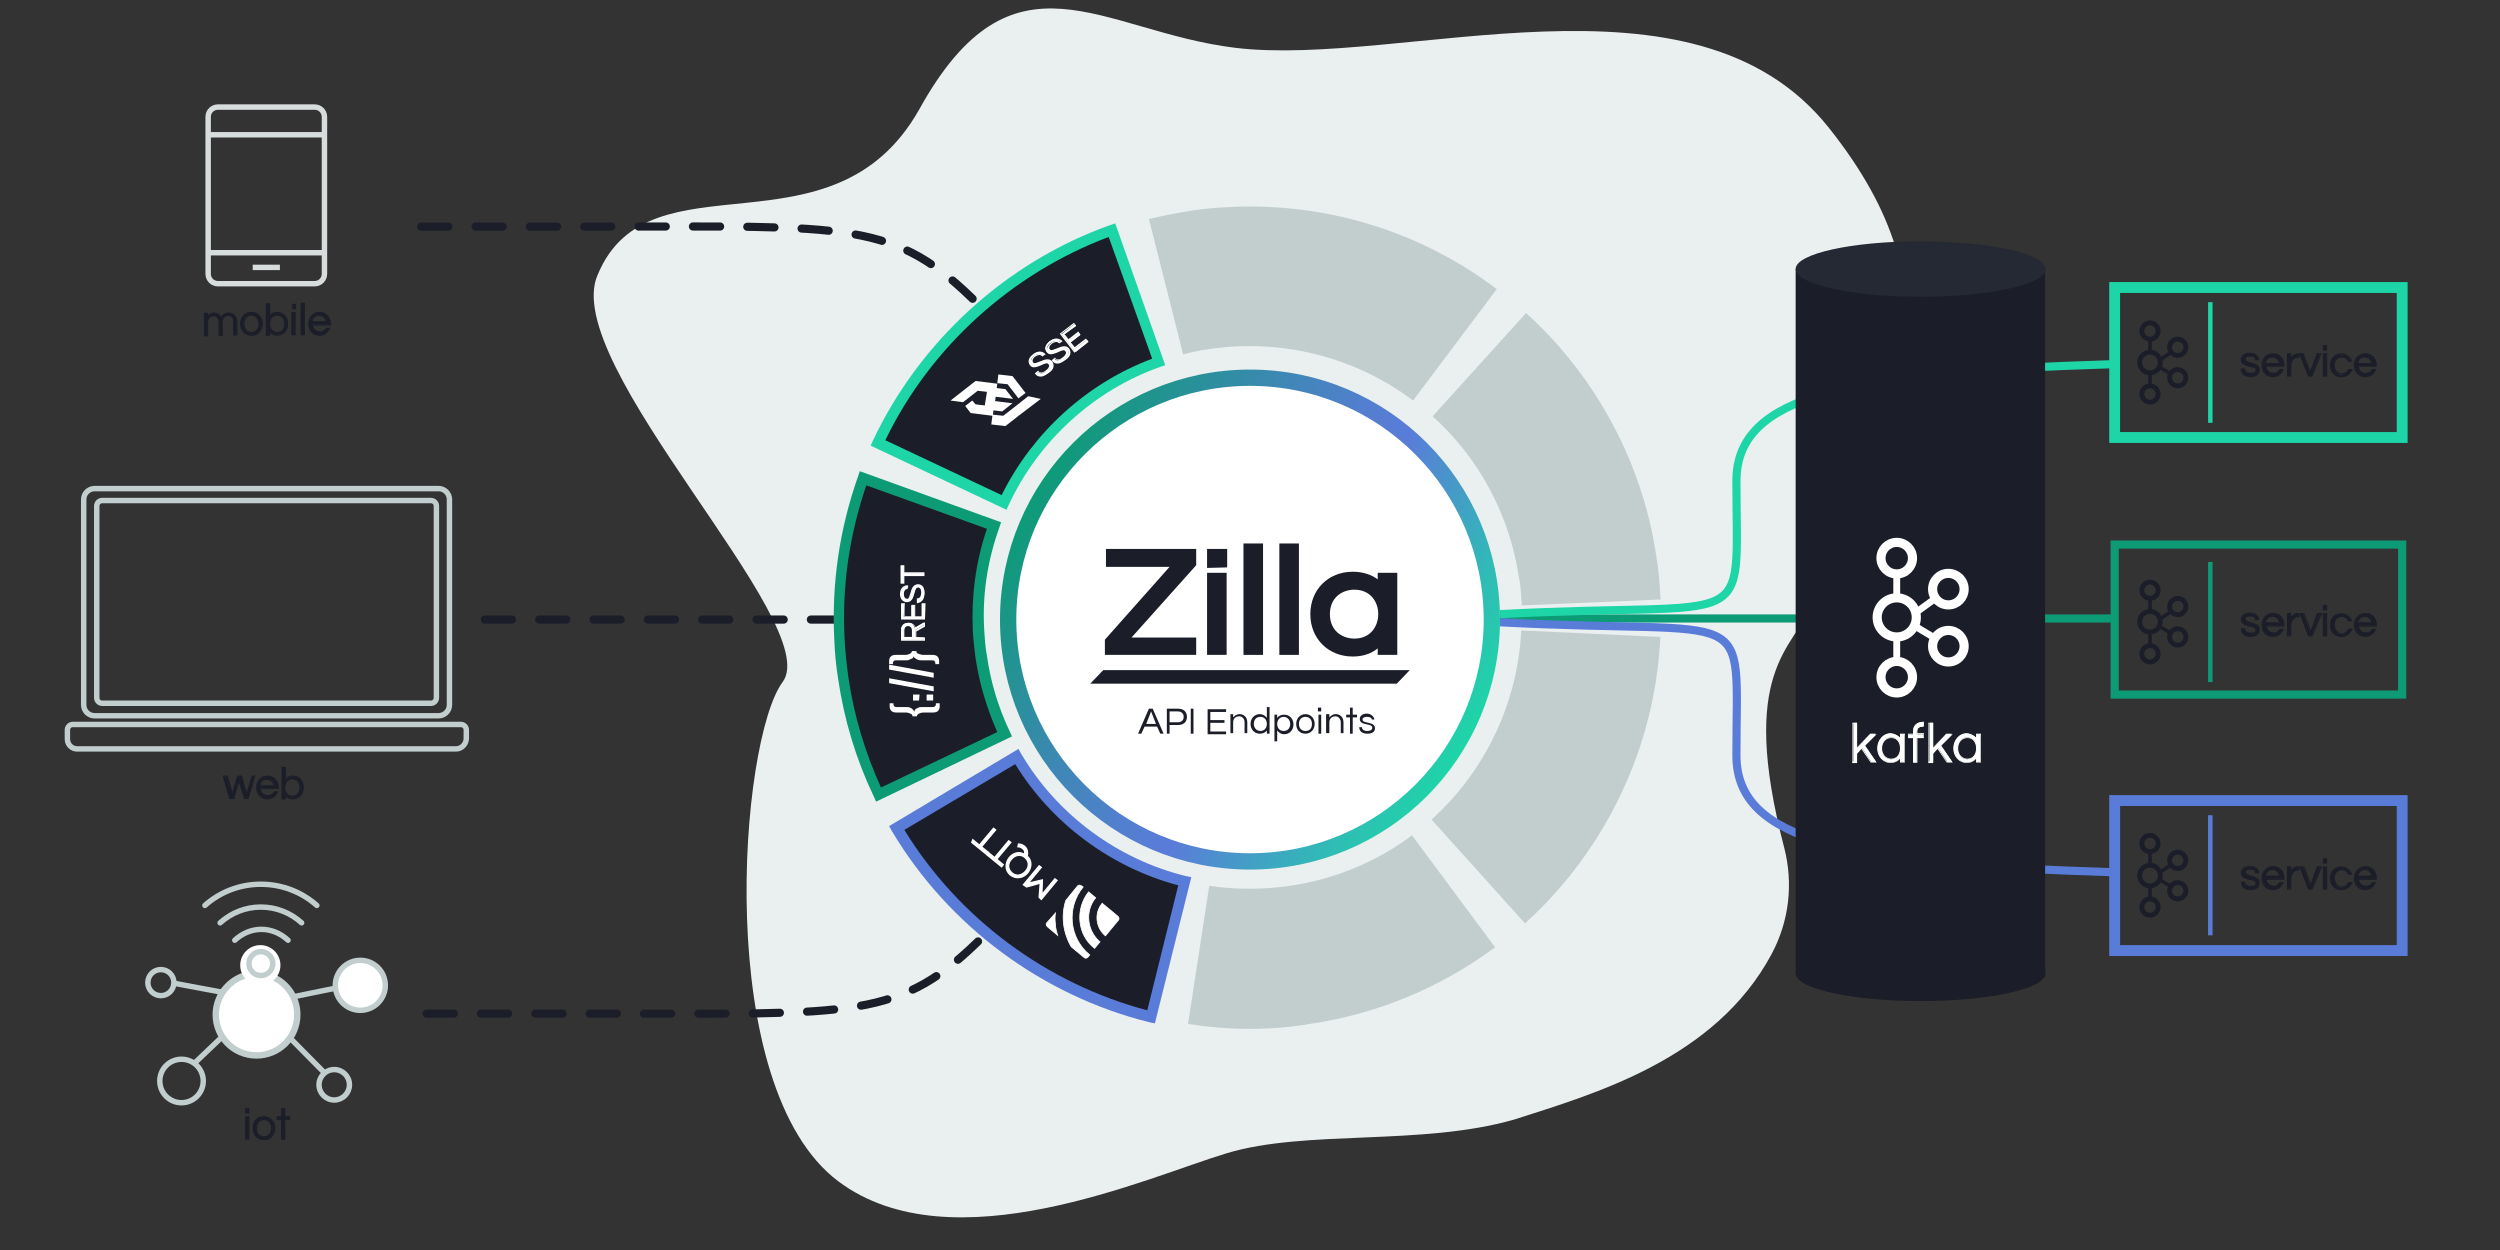 <?xml version="1.0" encoding="utf-8"?>
<!-- Generator: Adobe Illustrator 21.0.0, SVG Export Plug-In . SVG Version: 6.00 Build 0)  -->
<svg version="1.1" id="Layer_1" xmlns="http://www.w3.org/2000/svg" xmlns:xlink="http://www.w3.org/1999/xlink" x="0px" y="0px"
	 viewBox="0 0 460 230" style="enable-background:new 0 0 460 230;" xml:space="preserve">
<rect x="0" y="0" width="460" height="230" fill="#333333" stroke="none"/>
<style type="text/css">
	.st0{fill:#EAEFEF;}
	.st1{fill:none;stroke:#1B1E28;stroke-width:1.5;stroke-linecap:round;stroke-miterlimit:10;stroke-dasharray:5,5;}
	.st2{fill:none;stroke:#0D9B76;stroke-width:1.5;stroke-miterlimit:10;}
	.st3{fill:none;stroke:#5A7CD9;stroke-width:1.5;stroke-miterlimit:10;}
	.st4{fill:none;stroke:#1ED5A7;stroke-width:1.5;stroke-miterlimit:10;}
	.st5{fill:#FFFFFF;stroke:url(#SVGID_1_);stroke-width:3;stroke-miterlimit:10;}
	.st6{display:none;}
	.st7{display:inline;fill:#0D9B76;}
	.st8{fill:none;stroke:#7AC943;stroke-miterlimit:10;}
	.st9{fill:#1B1E28;}
	.st10{fill:#252933;}
	.st11{fill:none;stroke:#FFFFFF;stroke-width:1.683;stroke-miterlimit:10;}
	.st12{fill:none;stroke:#FFFFFF;stroke-width:1.262;stroke-miterlimit:10;}
	.st13{fill:#FFFFFF;}
	.st14{fill:none;stroke:#1ED5A7;stroke-width:2;stroke-miterlimit:10;}
	.st15{fill:none;stroke:#1ED5A7;stroke-width:0.821;stroke-miterlimit:10;}
	.st16{fill:none;stroke:#1B1E28;stroke-width:0.897;stroke-miterlimit:10;}
	.st17{fill:none;stroke:#1B1E28;stroke-width:0.673;stroke-miterlimit:10;}
	.st18{fill:none;stroke:#0D9B76;stroke-width:0.821;stroke-miterlimit:10;}
	.st19{fill:none;stroke:#5A7CD9;stroke-width:2;stroke-miterlimit:10;}
	.st20{fill:none;stroke:#5A7CD9;stroke-width:0.821;stroke-miterlimit:10;}
	.st21{fill:none;stroke:#C2CECE;stroke-miterlimit:10;}
	.st22{fill:none;stroke:#D7DDDD;stroke-miterlimit:10;}
	.st23{fill:#FFFFFF;stroke:#C2CECE;stroke-width:1.182;stroke-miterlimit:10;}
	.st24{fill:#FFFFFF;stroke:#C2CECE;stroke-miterlimit:10;}
	.st25{fill:none;stroke:#C2CECE;stroke-linecap:round;stroke-miterlimit:10;}
	.st26{fill:#C2CECE;}
	.st27{fill:#5A7CD9;}
	.st28{fill:#0D9B76;}
	.st29{fill:#1ED5A7;}
	.st30{display:none;fill:#FFFFFF;}
	.st31{fill:#FFFFFF;stroke:#FFFFFF;stroke-width:0.143;stroke-miterlimit:10;}
	.st32{fill:#FFFFFF;stroke:#FFFFFF;stroke-width:0.236;stroke-miterlimit:10;}
	.st33{enable-background:new    ;}
</style>
<path class="st0" d="M333.7,111c-3.9,8.4-13.9,12.5-5.4,45c1.7,6.6,0.9,13.5-2.3,19.5c-10.4,19.5-32.8,25.8-47.4,30.5
	c-17.1,4.9-38.3,1.8-52.9,6.2s-50.5,20.8-71.4,5.2C131,200,136.1,136.1,144,125.5s-41.4-58.7-34-75c9.5-22.8,43.2-2.2,59.1-30.3
	c17.3-31.3,33.5-14.4,58.2-11.4c30.8,3.7,84.3-16.6,109.2,14.7S349.5,76.6,333.7,111z"/>
<path class="st1" d="M78.5,186.5c20.2,0,16,0,32.5,0c46.7,0,54.5,1.3,70.2-14.5"/>
<line class="st2" x1="388.8" y1="113.8" x2="276" y2="113.8"/>
<path class="st3" d="M276,114.5c47.5,2.5,43.5-4.1,43.5,24.5c0,16,21,20,69.5,21.5"/>
<path class="st4" d="M276,113c47.5-2.5,43.5,4.1,43.5-24.5c0-16,21-20,69.5-21.5"/>
<linearGradient id="SVGID_1_" gradientUnits="userSpaceOnUse" x1="190.156" y1="-13.004" x2="269.844" y2="33.004" gradientTransform="matrix(1 0 0 1 0 104)">
	<stop  offset="0" style="stop-color:#0D9B76"/>
	<stop  offset="0.105" style="stop-color:#1F948D"/>
	<stop  offset="0.321" style="stop-color:#3F87B6"/>
	<stop  offset="0.491" style="stop-color:#537FD0"/>
	<stop  offset="0.593" style="stop-color:#5A7CD9"/>
	<stop  offset="0.865" style="stop-color:#30BBB6"/>
	<stop  offset="1" style="stop-color:#1ED5A7"/>
</linearGradient>
<circle class="st5" cx="230" cy="114" r="44.5"/>
<g id="Inner_cirlce_edges" class="st6">
	<rect x="403" y="271.8" class="st7" width="10.1" height="3.7"/>
	<rect x="403" y="357.7" class="st7" width="10.1" height="5.5"/>
	<rect x="362" y="315.9" class="st7" width="5.5" height="4.1"/>
	<rect x="449.2" y="315.9" class="st7" width="5.5" height="4.1"/>
	
		<rect x="374.5" y="285.1" transform="matrix(0.707 -0.707 0.707 0.707 -92.287 351.079)" class="st7" width="6.3" height="3.7"/>
	
		<rect x="436.9" y="283.8" transform="matrix(0.707 -0.707 0.707 0.707 -74.411 394.288)" class="st7" width="3.7" height="6.3"/>
	
		<rect x="375.8" y="344.8" transform="matrix(0.707 -0.707 0.707 0.707 -135.419 368.949)" class="st7" width="3.7" height="6.3"/>
	
		<rect x="436.7" y="346.4" transform="matrix(0.707 -0.707 0.707 0.707 -117.696 412.335)" class="st7" width="4.4" height="3.7"/>
</g>
<g id="Inner_cirlce_edges_1_" class="st6">
	<rect x="120" y="210.8" class="st7" width="10.1" height="3.7"/>
	<rect x="120" y="296.7" class="st7" width="10.1" height="5.5"/>
	<rect x="79" y="254.9" class="st7" width="5.5" height="4.1"/>
	<rect x="166.2" y="254.9" class="st7" width="5.5" height="4.1"/>
	
		<rect x="91.5" y="224.1" transform="matrix(0.707 -0.707 0.707 0.707 -132.043 133.103)" class="st7" width="6.3" height="3.7"/>
	
		<rect x="153.9" y="222.8" transform="matrix(0.707 -0.707 0.707 0.707 -114.167 176.313)" class="st7" width="3.7" height="6.3"/>
	
		<rect x="92.8" y="283.8" transform="matrix(0.707 -0.707 0.707 0.707 -175.175 150.974)" class="st7" width="3.7" height="6.3"/>
	
		<rect x="153.7" y="285.4" transform="matrix(0.707 -0.707 0.707 0.707 -157.451 194.359)" class="st7" width="4.4" height="3.7"/>
</g>
<path class="st8" d="M-13.5-37.5"/>
<g id="Inner_cirlce_edges_2_" class="st6">
	<rect x="723" y="-42.2" class="st7" width="10.1" height="3.7"/>
	<rect x="723" y="43.7" class="st7" width="10.1" height="5.5"/>
	<rect x="682" y="1.9" class="st7" width="5.5" height="4.1"/>
	<rect x="769.2" y="1.9" class="st7" width="5.5" height="4.1"/>
	
		<rect x="694.5" y="-28.9" transform="matrix(0.707 -0.707 0.707 0.707 223.468 485.382)" class="st7" width="6.3" height="3.7"/>
	
		<rect x="756.9" y="-30.2" transform="matrix(0.707 -0.707 0.707 0.707 241.344 528.592)" class="st7" width="3.7" height="6.3"/>
	
		<rect x="695.8" y="30.8" transform="matrix(0.707 -0.707 0.707 0.707 180.336 503.252)" class="st7" width="3.7" height="6.3"/>
	
		<rect x="756.7" y="32.4" transform="matrix(0.707 -0.707 0.707 0.707 198.059 546.638)" class="st7" width="4.4" height="3.7"/>
</g>
<g>
	<rect x="330.4" y="49.5" class="st9" width="45.9" height="129.7"/>
	<ellipse class="st10" cx="353.4" cy="49.5" rx="23" ry="5.1"/>
	<ellipse class="st9" cx="353.4" cy="179.1" rx="23" ry="5.1"/>
</g>
<g id="Kafka_logo_2_">
	<circle class="st11" cx="349" cy="113.6" r="3.6"/>
	<circle class="st11" cx="349" cy="124.6" r="2.9"/>
	<circle class="st11" cx="349" cy="102.7" r="2.9"/>
	<circle class="st11" cx="358.5" cy="108.4" r="2.9"/>
	<circle class="st11" cx="358.5" cy="118.9" r="2.9"/>
	<line class="st12" x1="349" y1="105.5" x2="349" y2="110.4"/>
	<line class="st12" x1="349" y1="116.9" x2="349" y2="122.5"/>
	<line class="st12" x1="355.7" y1="110.4" x2="352.8" y2="112.5"/>
	<line class="st12" x1="356.5" y1="117.7" x2="352.5" y2="115.3"/>
</g>
<g>
	<g>
		<g>
			<path class="st13" d="M343,137.1l2.2,3.1h-0.9l-1.7-2.6l-0.9,1v1.6H341V133h0.7v4.6l2.4-2.6h1L343,137.1z"/>
			<path class="st13" d="M345.3,140.3h-1.1l0,0l-1.7-2.5l-0.8,0.9v1.7h-0.9V133h0.9v4.5l2.3-2.4h1.3l-2.1,2.1L345.3,140.3z
				 M344.2,140.1h0.7l-2.1-3V137l1.9-1.9H344l-2.5,2.7v-4.7h-0.6v7h0.6v-1.6l0,0l1-1l0.1,0.1L344.2,140.1z"/>
		</g>
		<g>
			<path class="st13" d="M349.7,135.9v-0.8h0.7v5.1h-0.7v-0.8c-0.4,0.6-1,0.9-1.8,0.9c-1.5,0-2.4-1.2-2.4-2.7s1-2.7,2.4-2.7
				C348.7,135,349.3,135.4,349.7,135.9z M349.7,137.7c0-1.1-0.6-2-1.7-2s-1.8,0.9-1.8,2s0.7,2,1.8,2
				C349.1,139.6,349.7,138.7,349.7,137.7z"/>
			<path class="st13" d="M347.9,140.4c-1.4,0-2.5-1.2-2.5-2.7s1.1-2.7,2.5-2.7c0.7,0,1.3,0.3,1.7,0.7V135h0.9v5.3h-0.9v-0.7
				C349.2,140.1,348.6,140.4,347.9,140.4z M347.9,135.1c-1.3,0-2.3,1.1-2.3,2.6s1,2.6,2.3,2.6c0.8,0,1.3-0.3,1.7-0.9l0.2-0.2v1h0.6
				v-5h-0.6v1l-0.2-0.2C349.2,135.4,348.6,135.1,347.9,135.1z M348,139.7c-1.1,0-1.9-0.8-1.9-2s0.8-2,1.9-2s1.8,0.8,1.8,2
				S349,139.7,348,139.7z M348,135.8c-1,0-1.7,0.8-1.7,1.9s0.7,1.9,1.7,1.9c1.1,0,1.6-0.9,1.6-1.9S349.1,135.8,348,135.8z"/>
		</g>
		<g>
			<path class="st13" d="M353.8,133.7c-0.7,0-1.1,0.3-1.1,1v0.4h1.2v0.7h-1.2v4.5H352v-4.5h-0.9v-0.7h0.9v-0.5
				c0-1.1,0.7-1.7,1.8-1.7h0.1L353.8,133.7L353.8,133.7z"/>
			<path class="st13" d="M352.9,140.3H352v-4.5h-0.9V135h0.9v-0.4c0-1.1,0.7-1.8,1.9-1.8h0.1v0.9h-0.2c-0.7,0-1,0.3-1,0.9v0.3h1.2
				v0.9h-1.2v4.5L352.9,140.3L352.9,140.3z M352.1,140.1h0.6v-4.5h1.2v-0.5h-1.2v-0.5c0-0.7,0.4-1.1,1.1-1.1l0,0V133
				c-1.1,0-1.7,0.6-1.7,1.6v0.5h-0.9v0.5h0.9V140.1z"/>
		</g>
		<g>
			<path class="st13" d="M357,137.1l2.2,3.1h-0.9l-1.7-2.6l-0.9,1v1.6H355V133h0.7v4.6l2.4-2.6h1L357,137.1z"/>
			<path class="st13" d="M359.3,140.3h-1.1l0,0l-1.7-2.5l-0.8,0.9v1.7h-0.9V133h0.9v4.5l2.3-2.4h1.3l-2.1,2.1L359.3,140.3z
				 M358.2,140.1h0.7l-2.1-3V137l1.9-1.9H358l-2.5,2.7v-4.7h-0.6v7h0.6v-1.6l0,0l1-1l0.1,0.1L358.2,140.1z"/>
		</g>
		<g>
			<path class="st13" d="M363.7,135.9v-0.8h0.7v5.1h-0.7v-0.8c-0.4,0.6-1,0.9-1.8,0.9c-1.5,0-2.4-1.2-2.4-2.7s1-2.7,2.4-2.7
				C362.7,135,363.3,135.4,363.7,135.9z M363.7,137.7c0-1.1-0.6-2-1.7-2s-1.8,0.9-1.8,2s0.7,2,1.8,2
				C363.1,139.6,363.7,138.7,363.7,137.7z"/>
			<path class="st13" d="M361.9,140.4c-1.4,0-2.5-1.2-2.5-2.7s1.1-2.7,2.5-2.7c0.7,0,1.3,0.3,1.7,0.7V135h0.9v5.3h-0.9v-0.7
				C363.2,140.1,362.6,140.4,361.9,140.4z M361.9,135.1c-1.3,0-2.3,1.1-2.3,2.6s1,2.6,2.3,2.6c0.8,0,1.3-0.3,1.7-0.9l0.2-0.2v1h0.6
				v-5h-0.6v1l-0.2-0.2C363.2,135.4,362.6,135.1,361.9,135.1z M362,139.7c-1.1,0-1.9-0.8-1.9-2s0.8-2,1.9-2s1.8,0.8,1.8,2
				S363,139.7,362,139.7z M362,135.8c-1,0-1.7,0.8-1.7,1.9s0.7,1.9,1.7,1.9c1.1,0,1.6-0.9,1.6-1.9S363.1,135.8,362,135.8z"/>
		</g>
	</g>
</g>
<g>
	<rect x="389.1" y="52.9" class="st14" width="52.9" height="27.6"/>
	<line class="st15" x1="406.7" y1="55.6" x2="406.7" y2="77.8"/>
	<g id="Kafka_logo_4_">
		<circle class="st16" cx="395.6" cy="66.7" r="1.9"/>
		<circle class="st16" cx="395.6" cy="72.5" r="1.5"/>
		<circle class="st16" cx="395.6" cy="60.9" r="1.5"/>
		<circle class="st16" cx="400.7" cy="63.9" r="1.5"/>
		<circle class="st16" cx="400.7" cy="69.5" r="1.5"/>
		<line class="st17" x1="395.6" y1="62.4" x2="395.6" y2="65"/>
		<line class="st17" x1="395.6" y1="68.4" x2="395.6" y2="71.4"/>
		<line class="st17" x1="399.2" y1="65" x2="397.6" y2="66.1"/>
		<line class="st17" x1="399.6" y1="68.9" x2="397.4" y2="67.6"/>
	</g>
	<g>
		<g>
			<g>
				<path class="st9" d="M415.6,66.2H415c0-0.4-0.3-0.6-1-0.6c-0.6,0-0.9,0.2-0.9,0.6c0,1,2.6,0.3,2.6,1.9c0,0.8-0.6,1.2-1.6,1.2
					c-1.1,0-1.7-0.6-1.7-1.4h0.6c0,0.4,0.3,0.8,1.1,0.8c0.3,0,1-0.1,1-0.6c0-1-2.6-0.4-2.6-1.9c0-0.7,0.5-1.2,1.6-1.2
					C415,65.1,415.5,65.6,415.6,66.2z"/>
				<path class="st9" d="M414.1,69.4c-1.2,0-1.8-0.7-1.8-1.5v-0.1h0.8v0.1c0,0.2,0.2,0.7,1,0.7c0.2,0,0.9,0,0.9-0.5
					c0-0.4-0.4-0.5-1.1-0.6c-0.7-0.2-1.6-0.4-1.6-1.3c0-0.8,0.6-1.3,1.7-1.3c0.9,0,1.6,0.5,1.7,1.3v0.1h-0.8v-0.1
					c0-0.4-0.3-0.6-0.9-0.6c-0.8,0-0.8,0.3-0.8,0.5c0,0.3,0.4,0.4,1,0.6c0.7,0.2,1.6,0.4,1.6,1.3C415.8,68.9,415.1,69.4,414.1,69.4z
					 M412.5,68.1c0.1,0.6,0.5,1.1,1.6,1.1c1,0,1.5-0.4,1.5-1.1c0-0.8-0.7-0.9-1.5-1.1c-0.6-0.1-1.2-0.3-1.2-0.8s0.4-0.7,1-0.7
					c0.7,0,1,0.3,1.1,0.6h0.4c-0.1-0.4-0.4-1-1.4-1c-0.7,0-1.5,0.2-1.5,1.1c0,0.7,0.7,0.9,1.4,1.1c0.6,0.1,1.2,0.3,1.2,0.8
					c0,0.6-0.6,0.8-1.1,0.8c-0.9,0-1.1-0.6-1.2-0.8H412.5z"/>
			</g>
			<g>
				<path class="st9" d="M419.4,68.1h0.7c-0.3,0.7-0.9,1.2-1.8,1.2c-1.2,0-2-0.9-2-2.1s0.8-2.1,2-2.1s2,0.9,2,2.1v0.2H417
					c0.1,0.7,0.6,1.3,1.4,1.3C418.8,68.7,419.1,68.5,419.4,68.1z M416.8,66.9h2.7c-0.1-0.7-0.6-1.2-1.3-1.2S416.9,66.2,416.8,66.9z"
					/>
				<path class="st9" d="M418.2,69.4c-1.2,0-2.1-0.9-2.1-2.2c0-1.3,0.9-2.2,2.1-2.2s2.1,0.9,2.1,2.2v0.3H417
					c0.1,0.7,0.6,1.1,1.3,1.1c0.6,0,0.9-0.3,1.1-0.6v-0.1h0.9l-0.1,0.1C419.8,68.9,419.1,69.4,418.2,69.4z M418.2,65.2
					c-1.1,0-1.9,0.8-1.9,2s0.8,2,1.9,2c1,0,1.4-0.5,1.7-1h-0.4c-0.3,0.4-0.7,0.7-1.2,0.7c-0.8,0-1.4-0.6-1.5-1.4v-0.1h3.3v-0.1
					C420,66,419.3,65.2,418.2,65.2z M419.6,67h-2.9v-0.1c0.1-0.8,0.7-1.3,1.5-1.3s1.3,0.5,1.5,1.3L419.6,67z M416.9,66.8h2.4
					c-0.1-0.6-0.6-1-1.2-1C417.5,65.7,417.1,66.1,416.9,66.8z"/>
			</g>
			<g>
				<path class="st9" d="M423,65.1v0.6h-0.1c-0.9,0-1.4,0.8-1.4,1.7v1.8h-0.6v-4.1h0.6v1C421.5,65.9,421.9,65.1,423,65.1L423,65.1z"
					/>
				<path class="st9" d="M421.6,69.3h-0.8V65h0.8v0.7c0.2-0.4,0.7-0.7,1.4-0.7h0.1v0.8h-0.2c-0.9,0-1.3,0.8-1.3,1.6V69.3z M421,69.1
					h0.4v-1.7c0-0.9,0.5-1.8,1.5-1.9v-0.4c-1,0-1.3,1-1.3,1l-0.2,0.7v-1.6H421V69.1z"/>
			</g>
			<g>
				<path class="st9" d="M426.9,65.1l-1.5,4.1h-0.7l-1.6-4.1h0.7l1.3,3.4l1.2-3.4H426.9z"/>
				<path class="st9" d="M425.5,69.3h-0.8v-0.1L423,65h0.9l1.2,3.2l1.2-3.2h0.9L425.5,69.3z M424.8,69.1h0.6l1.5-3.9h-0.4l-1.3,3.6
					l-1.3-3.6h-0.4L424.8,69.1z"/>
			</g>
			<g>
				<path class="st9" d="M428.1,63.6v0.8h-0.6v-0.8C427.5,63.6,428.1,63.6,428.1,63.6z M427.5,65.1h0.6v4.1h-0.6V65.1z"/>
				<path class="st9" d="M428.2,69.3h-0.8V65h0.8V69.3z M427.6,69.1h0.4v-3.9h-0.4V69.1z M428.2,64.5h-0.8v-1h0.8V64.5z M427.6,64.3
					h0.4v-0.6h-0.4V64.3z"/>
			</g>
			<g>
				<path class="st9" d="M432.1,68h0.6c-0.2,0.8-0.9,1.4-1.9,1.4c-1.2,0-2-0.9-2-2.1s0.8-2.1,2-2.1c0.9,0,1.6,0.6,1.9,1.4h-0.6
					c-0.2-0.5-0.6-0.8-1.2-0.8c-0.9,0-1.4,0.7-1.4,1.6s0.6,1.6,1.4,1.6C431.5,68.7,431.9,68.4,432.1,68z"/>
				<path class="st9" d="M430.8,69.4c-1.2,0-2.1-0.9-2.1-2.2s0.9-2.2,2.1-2.2c0.9,0,1.7,0.6,2,1.4v0.1H432v-0.1
					c-0.2-0.5-0.6-0.7-1.1-0.7c-0.9,0-1.3,0.7-1.3,1.5s0.5,1.5,1.3,1.5c0.5,0,0.9-0.3,1.1-0.7v-0.1h0.9V68
					C432.5,68.8,431.8,69.4,430.8,69.4z M430.8,65.2c-1.1,0-1.8,0.8-1.8,2s0.8,2,1.8,2c0.8,0,1.5-0.4,1.7-1.1h-0.4
					c-0.2,0.5-0.7,0.8-1.2,0.8c-0.9,0-1.5-0.7-1.5-1.7s0.6-1.7,1.5-1.7c0.5,0,1,0.3,1.2,0.8h0.4C432.3,65.6,431.6,65.2,430.8,65.2z"
					/>
			</g>
			<g>
				<path class="st9" d="M436.4,68.1h0.7c-0.3,0.7-0.9,1.2-1.8,1.2c-1.2,0-2-0.9-2-2.1s0.8-2.1,2-2.1s2,0.9,2,2.1v0.2H434
					c0.1,0.7,0.6,1.3,1.4,1.3C435.8,68.7,436.1,68.5,436.4,68.1z M433.8,66.9h2.7c-0.1-0.7-0.6-1.2-1.3-1.2S433.9,66.2,433.8,66.9z"
					/>
				<path class="st9" d="M435.2,69.4c-1.2,0-2.1-0.9-2.1-2.2c0-1.3,0.9-2.2,2.1-2.2s2.1,0.9,2.1,2.2v0.3H434
					c0.1,0.7,0.6,1.1,1.3,1.1c0.6,0,0.9-0.3,1.1-0.6v-0.1h0.9l-0.1,0.1C436.8,68.9,436.1,69.4,435.2,69.4z M435.2,65.2
					c-1.1,0-1.9,0.8-1.9,2s0.8,2,1.9,2c1,0,1.4-0.5,1.7-1h-0.4c-0.3,0.4-0.7,0.7-1.2,0.7c-0.8,0-1.4-0.6-1.5-1.4v-0.1h3.3v-0.1
					C437,66,436.3,65.2,435.2,65.2z M436.6,67h-2.9v-0.1c0.1-0.8,0.7-1.3,1.5-1.3s1.3,0.5,1.5,1.3L436.6,67z M433.9,66.8h2.4
					c-0.1-0.6-0.6-1-1.2-1C434.5,65.7,434.1,66.1,433.9,66.8z"/>
			</g>
		</g>
	</g>
</g>
<g>
	<rect x="389.1" y="100.2" class="st2" width="52.9" height="27.6"/>
	<line class="st18" x1="406.7" y1="103.4" x2="406.7" y2="125.5"/>
	<g id="Kafka_logo_5_">
		<circle class="st16" cx="395.6" cy="114.4" r="1.9"/>
		<circle class="st16" cx="395.6" cy="120.3" r="1.5"/>
		<circle class="st16" cx="395.6" cy="108.6" r="1.5"/>
		<circle class="st16" cx="400.7" cy="111.6" r="1.5"/>
		<circle class="st16" cx="400.7" cy="117.2" r="1.5"/>
		<line class="st17" x1="395.6" y1="110.1" x2="395.6" y2="112.7"/>
		<line class="st17" x1="395.6" y1="116.2" x2="395.6" y2="119.2"/>
		<line class="st17" x1="399.2" y1="112.7" x2="397.6" y2="113.8"/>
		<line class="st17" x1="399.6" y1="116.6" x2="397.4" y2="115.3"/>
	</g>
	<g>
		<g>
			<g>
				<path class="st9" d="M415.6,114H415c0-0.4-0.3-0.6-1-0.6c-0.6,0-0.9,0.2-0.9,0.6c0,1,2.6,0.3,2.6,1.9c0,0.8-0.6,1.2-1.6,1.2
					c-1.1,0-1.7-0.6-1.7-1.4h0.6c0,0.4,0.3,0.8,1.1,0.8c0.3,0,1-0.1,1-0.6c0-1-2.6-0.4-2.6-1.9c0-0.7,0.5-1.2,1.6-1.2
					C415,112.8,415.5,113.4,415.6,114z"/>
				<path class="st9" d="M414.1,117.2c-1.2,0-1.8-0.7-1.8-1.5v-0.1h0.8v0.1c0,0.2,0.2,0.7,1,0.7c0.2,0,0.9,0,0.9-0.5
					c0-0.4-0.4-0.5-1.1-0.6c-0.7-0.2-1.6-0.4-1.6-1.3c0-0.8,0.6-1.3,1.7-1.3c0.9,0,1.6,0.5,1.7,1.3v0.1h-0.8V114
					c0-0.4-0.3-0.6-0.9-0.6c-0.8,0-0.8,0.3-0.8,0.5c0,0.3,0.4,0.4,1,0.6c0.7,0.2,1.6,0.4,1.6,1.3
					C415.8,116.7,415.1,117.2,414.1,117.2z M412.5,115.8c0.1,0.6,0.5,1.1,1.6,1.1c1,0,1.5-0.4,1.5-1.1c0-0.8-0.7-0.9-1.5-1.1
					c-0.6-0.1-1.2-0.3-1.2-0.8s0.4-0.7,1-0.7c0.7,0,1,0.3,1.1,0.6h0.4c-0.1-0.4-0.4-1-1.4-1c-0.7,0-1.5,0.2-1.5,1.1
					c0,0.7,0.7,0.9,1.4,1.1c0.6,0.1,1.2,0.3,1.2,0.8c0,0.6-0.6,0.8-1.1,0.8c-0.9,0-1.1-0.6-1.2-0.8H412.5z"/>
			</g>
			<g>
				<path class="st9" d="M419.4,115.8h0.7c-0.3,0.7-0.9,1.2-1.8,1.2c-1.2,0-2-0.9-2-2.1s0.8-2.1,2-2.1s2,0.9,2,2.1v0.2H417
					c0.1,0.7,0.6,1.3,1.4,1.3C418.8,116.5,419.1,116.2,419.4,115.8z M416.8,114.6h2.7c-0.1-0.7-0.6-1.2-1.3-1.2
					S416.9,113.9,416.8,114.6z"/>
				<path class="st9" d="M418.2,117.2c-1.2,0-2.1-0.9-2.1-2.2c0-1.3,0.9-2.2,2.1-2.2s2.1,0.9,2.1,2.2v0.3H417
					c0.1,0.7,0.6,1.1,1.3,1.1c0.6,0,0.9-0.3,1.1-0.6v-0.1h0.9l-0.1,0.1C419.8,116.7,419.1,117.2,418.2,117.2z M418.2,112.9
					c-1.1,0-1.9,0.8-1.9,2s0.8,2,1.9,2c1,0,1.4-0.5,1.7-1h-0.4c-0.3,0.4-0.7,0.7-1.2,0.7c-0.8,0-1.4-0.6-1.5-1.4v-0.1h3.3V115
					C420,113.7,419.3,112.9,418.2,112.9z M419.6,114.7h-2.9v-0.1c0.1-0.8,0.7-1.3,1.5-1.3s1.3,0.5,1.5,1.3L419.6,114.7z
					 M416.9,114.5h2.4c-0.1-0.6-0.6-1-1.2-1C417.5,113.5,417.1,113.9,416.9,114.5z"/>
			</g>
			<g>
				<path class="st9" d="M423,112.8v0.6h-0.1c-0.9,0-1.4,0.8-1.4,1.7v1.8h-0.6v-4.1h0.6v1C421.5,113.6,421.9,112.8,423,112.8
					L423,112.8z"/>
				<path class="st9" d="M421.6,117.1h-0.8v-4.3h0.8v0.7c0.2-0.4,0.7-0.7,1.4-0.7h0.1v0.8h-0.2c-0.9,0-1.3,0.8-1.3,1.6V117.1z
					 M421,116.9h0.4v-1.7c0-0.9,0.5-1.8,1.5-1.9v-0.4c-1,0-1.3,1-1.3,1l-0.2,0.7V113H421V116.9z"/>
			</g>
			<g>
				<path class="st9" d="M426.9,112.9l-1.5,4.1h-0.7l-1.6-4.1h0.7l1.3,3.4l1.2-3.4H426.9z"/>
				<path class="st9" d="M425.5,117.1h-0.8V117l-1.6-4.2h0.9l1.2,3.2l1.2-3.2h0.9L425.5,117.1z M424.8,116.9h0.6l1.5-3.9h-0.4
					l-1.3,3.6l-1.3-3.6h-0.4L424.8,116.9z"/>
			</g>
			<g>
				<path class="st9" d="M428.1,111.4v0.8h-0.6v-0.8H428.1z M427.5,112.9h0.6v4.1h-0.6V112.9z"/>
				<path class="st9" d="M428.2,117.1h-0.8v-4.3h0.8V117.1z M427.6,116.9h0.4V113h-0.4V116.9z M428.2,112.3h-0.8v-1h0.8V112.3z
					 M427.6,112.1h0.4v-0.6h-0.4V112.1z"/>
			</g>
			<g>
				<path class="st9" d="M432.1,115.7h0.6c-0.2,0.8-0.9,1.4-1.9,1.4c-1.2,0-2-0.9-2-2.1s0.8-2.1,2-2.1c0.9,0,1.6,0.6,1.9,1.4h-0.6
					c-0.2-0.5-0.6-0.8-1.2-0.8c-0.9,0-1.4,0.7-1.4,1.6c0,0.8,0.6,1.6,1.4,1.6C431.5,116.5,431.9,116.2,432.1,115.7z"/>
				<path class="st9" d="M430.8,117.2c-1.2,0-2.1-0.9-2.1-2.2c0-1.3,0.9-2.2,2.1-2.2c0.9,0,1.7,0.6,2,1.4v0.1H432v-0.1
					c-0.2-0.5-0.6-0.7-1.1-0.7c-0.9,0-1.3,0.7-1.3,1.5c0,0.7,0.5,1.5,1.3,1.5c0.5,0,0.9-0.3,1.1-0.7v-0.1h0.9v0.1
					C432.5,116.6,431.8,117.2,430.8,117.2z M430.8,112.9c-1.1,0-1.8,0.8-1.8,2s0.8,2,1.8,2c0.8,0,1.5-0.4,1.7-1.1h-0.4
					c-0.2,0.5-0.7,0.8-1.2,0.8c-0.9,0-1.5-0.7-1.5-1.7s0.6-1.7,1.5-1.7c0.5,0,1,0.3,1.2,0.8h0.4
					C432.3,113.4,431.6,112.9,430.8,112.9z"/>
			</g>
			<g>
				<path class="st9" d="M436.4,115.8h0.7c-0.3,0.7-0.9,1.2-1.8,1.2c-1.2,0-2-0.9-2-2.1s0.8-2.1,2-2.1s2,0.9,2,2.1v0.2H434
					c0.1,0.7,0.6,1.3,1.4,1.3C435.8,116.5,436.1,116.2,436.4,115.8z M433.8,114.6h2.7c-0.1-0.7-0.6-1.2-1.3-1.2
					S433.9,113.9,433.8,114.6z"/>
				<path class="st9" d="M435.2,117.2c-1.2,0-2.1-0.9-2.1-2.2c0-1.3,0.9-2.2,2.1-2.2s2.1,0.9,2.1,2.2v0.3H434
					c0.1,0.7,0.6,1.1,1.3,1.1c0.6,0,0.9-0.3,1.1-0.6v-0.1h0.9l-0.1,0.1C436.8,116.7,436.1,117.2,435.2,117.2z M435.2,112.9
					c-1.1,0-1.9,0.8-1.9,2s0.8,2,1.9,2c1,0,1.4-0.5,1.7-1h-0.4c-0.3,0.4-0.7,0.7-1.2,0.7c-0.8,0-1.4-0.6-1.5-1.4v-0.1h3.3V115
					C437,113.7,436.3,112.9,435.2,112.9z M436.6,114.7h-2.9v-0.1c0.1-0.8,0.7-1.3,1.5-1.3s1.3,0.5,1.5,1.3L436.6,114.7z
					 M433.9,114.5h2.4c-0.1-0.6-0.6-1-1.2-1C434.5,113.5,434.1,113.9,433.9,114.5z"/>
			</g>
		</g>
	</g>
</g>
<g>
	<rect x="389.1" y="147.3" class="st19" width="52.9" height="27.6"/>
	<line class="st20" x1="406.7" y1="150" x2="406.7" y2="172.1"/>
	<g id="Kafka_logo_6_">
		<circle class="st16" cx="395.6" cy="161.1" r="1.9"/>
		<circle class="st16" cx="395.6" cy="166.9" r="1.5"/>
		<circle class="st16" cx="395.6" cy="155.2" r="1.5"/>
		<circle class="st16" cx="400.7" cy="158.3" r="1.5"/>
		<circle class="st16" cx="400.7" cy="163.9" r="1.5"/>
		<line class="st17" x1="395.6" y1="156.7" x2="395.6" y2="159.3"/>
		<line class="st17" x1="395.6" y1="162.8" x2="395.6" y2="165.8"/>
		<line class="st17" x1="399.2" y1="159.3" x2="397.6" y2="160.4"/>
		<line class="st17" x1="399.6" y1="163.2" x2="397.4" y2="161.9"/>
	</g>
	<g>
		<g>
			<g>
				<path class="st9" d="M415.6,160.6H415c0-0.4-0.3-0.6-1-0.6c-0.6,0-0.9,0.2-0.9,0.6c0,1,2.6,0.3,2.6,1.9c0,0.8-0.6,1.2-1.6,1.2
					c-1.1,0-1.7-0.6-1.7-1.4h0.6c0,0.4,0.3,0.8,1.1,0.8c0.3,0,1-0.1,1-0.6c0-1-2.6-0.4-2.6-1.9c0-0.7,0.5-1.2,1.6-1.2
					C415,159.4,415.5,160,415.6,160.6z"/>
				<path class="st9" d="M414.1,163.8c-1.2,0-1.8-0.7-1.8-1.5v-0.1h0.8v0.1c0,0.2,0.2,0.7,1,0.7c0.2,0,0.9,0,0.9-0.5
					c0-0.4-0.4-0.5-1.1-0.6c-0.7-0.2-1.6-0.4-1.6-1.3c0-0.8,0.6-1.3,1.7-1.3c0.9,0,1.6,0.5,1.7,1.3v0.1h-0.8v-0.1
					c0-0.4-0.3-0.6-0.9-0.6c-0.8,0-0.8,0.3-0.8,0.5c0,0.3,0.4,0.4,1,0.6c0.7,0.2,1.6,0.4,1.6,1.3
					C415.8,163.3,415.1,163.8,414.1,163.8z M412.5,162.4c0.1,0.6,0.5,1.1,1.6,1.1c1,0,1.5-0.4,1.5-1.1c0-0.8-0.7-0.9-1.5-1.1
					c-0.6-0.1-1.2-0.3-1.2-0.8s0.4-0.7,1-0.7c0.7,0,1,0.3,1.1,0.6h0.4c-0.1-0.4-0.4-1-1.4-1c-0.7,0-1.5,0.2-1.5,1.1
					c0,0.7,0.7,0.9,1.4,1.1c0.6,0.1,1.2,0.3,1.2,0.8c0,0.6-0.6,0.8-1.1,0.8c-0.9,0-1.1-0.6-1.2-0.8L412.5,162.4L412.5,162.4z"/>
			</g>
			<g>
				<path class="st9" d="M419.4,162.4h0.7c-0.3,0.7-0.9,1.2-1.8,1.2c-1.2,0-2-0.9-2-2.1c0-1.2,0.8-2.1,2-2.1s2,0.9,2,2.1v0.2H417
					c0.1,0.7,0.6,1.3,1.4,1.3C418.8,163.1,419.1,162.8,419.4,162.4z M416.8,161.2h2.7c-0.1-0.7-0.6-1.2-1.3-1.2
					S416.9,160.5,416.8,161.2z"/>
				<path class="st9" d="M418.2,163.8c-1.2,0-2.1-0.9-2.1-2.2s0.9-2.2,2.1-2.2s2.1,0.9,2.1,2.2v0.3H417c0.1,0.7,0.6,1.1,1.3,1.1
					c0.6,0,0.9-0.3,1.1-0.6v-0.1h0.9l-0.1,0.1C419.8,163.3,419.1,163.8,418.2,163.8z M418.2,159.5c-1.1,0-1.9,0.8-1.9,2s0.8,2,1.9,2
					c1,0,1.4-0.5,1.7-1h-0.4c-0.3,0.4-0.7,0.7-1.2,0.7c-0.8,0-1.4-0.6-1.5-1.4v-0.1h3.3v-0.1C420,160.4,419.3,159.5,418.2,159.5z
					 M419.6,161.3h-2.9v-0.1c0.1-0.8,0.7-1.3,1.5-1.3s1.3,0.5,1.5,1.3L419.6,161.3z M416.9,161.1h2.4c-0.1-0.6-0.6-1-1.2-1
					C417.5,160.1,417.1,160.5,416.9,161.1z"/>
			</g>
			<g>
				<path class="st9" d="M423,159.4v0.6h-0.1c-0.9,0-1.4,0.8-1.4,1.7v1.8h-0.6v-4.1h0.6v1C421.5,160.2,421.9,159.4,423,159.4
					L423,159.4z"/>
				<path class="st9" d="M421.6,163.7h-0.8v-4.3h0.8v0.7c0.2-0.4,0.7-0.7,1.4-0.7h0.1v0.8h-0.2c-0.9,0-1.3,0.8-1.3,1.6V163.7z
					 M421,163.5h0.4v-1.7c0-0.9,0.5-1.8,1.5-1.9v-0.4c-1,0-1.3,1-1.3,1l-0.2,0.7v-1.6H421V163.5z"/>
			</g>
			<g>
				<path class="st9" d="M426.9,159.5l-1.5,4.1h-0.7l-1.6-4.1h0.7l1.3,3.4l1.2-3.4H426.9z"/>
				<path class="st9" d="M425.5,163.7h-0.8v-0.1l-1.6-4.2h0.9l1.2,3.2l1.2-3.2h0.9L425.5,163.7z M424.8,163.5h0.6l1.5-3.9h-0.4
					l-1.3,3.6l-1.3-3.6h-0.4L424.8,163.5z"/>
			</g>
			<g>
				<path class="st9" d="M428.1,158v0.8h-0.6V158H428.1z M427.5,159.5h0.6v4.1h-0.6V159.5z"/>
				<path class="st9" d="M428.2,163.7h-0.8v-4.3h0.8V163.7z M427.6,163.5h0.4v-3.9h-0.4V163.5z M428.2,158.9h-0.8v-1h0.8V158.9z
					 M427.6,158.7h0.4v-0.6h-0.4V158.7z"/>
			</g>
			<g>
				<path class="st9" d="M432.1,162.3h0.6c-0.2,0.8-0.9,1.4-1.9,1.4c-1.2,0-2-0.9-2-2.1c0-1.2,0.8-2.1,2-2.1c0.9,0,1.6,0.6,1.9,1.4
					h-0.6c-0.2-0.5-0.6-0.8-1.2-0.8c-0.9,0-1.4,0.7-1.4,1.6c0,0.8,0.6,1.6,1.4,1.6C431.5,163.1,431.9,162.8,432.1,162.3z"/>
				<path class="st9" d="M430.8,163.8c-1.2,0-2.1-0.9-2.1-2.2s0.9-2.2,2.1-2.2c0.9,0,1.7,0.6,2,1.4v0.1H432v-0.1
					c-0.2-0.5-0.6-0.7-1.1-0.7c-0.9,0-1.3,0.7-1.3,1.5c0,0.7,0.5,1.5,1.3,1.5c0.5,0,0.9-0.3,1.1-0.7v-0.1h0.9v0.1
					C432.5,163.2,431.8,163.8,430.8,163.8z M430.8,159.5c-1.1,0-1.8,0.8-1.8,2s0.8,2,1.8,2c0.8,0,1.5-0.4,1.7-1.1h-0.4
					c-0.2,0.5-0.7,0.8-1.2,0.8c-0.9,0-1.5-0.7-1.5-1.7s0.6-1.7,1.5-1.7c0.5,0,1,0.3,1.2,0.8h0.4C432.3,160,431.6,159.5,430.8,159.5z
					"/>
			</g>
			<g>
				<path class="st9" d="M436.4,162.4h0.7c-0.3,0.7-0.9,1.2-1.8,1.2c-1.2,0-2-0.9-2-2.1c0-1.2,0.8-2.1,2-2.1s2,0.9,2,2.1v0.2H434
					c0.1,0.7,0.6,1.3,1.4,1.3C435.8,163.1,436.1,162.8,436.4,162.4z M433.8,161.2h2.7c-0.1-0.7-0.6-1.2-1.3-1.2
					S433.9,160.5,433.8,161.2z"/>
				<path class="st9" d="M435.2,163.8c-1.2,0-2.1-0.9-2.1-2.2s0.9-2.2,2.1-2.2s2.1,0.9,2.1,2.2v0.3H434c0.1,0.7,0.6,1.1,1.3,1.1
					c0.6,0,0.9-0.3,1.1-0.6v-0.1h0.9l-0.1,0.1C436.8,163.3,436.1,163.8,435.2,163.8z M435.2,159.5c-1.1,0-1.9,0.8-1.9,2s0.8,2,1.9,2
					c1,0,1.4-0.5,1.7-1h-0.4c-0.3,0.4-0.7,0.7-1.2,0.7c-0.8,0-1.4-0.6-1.5-1.4v-0.1h3.3v-0.1C437,160.4,436.3,159.5,435.2,159.5z
					 M436.6,161.3h-2.9v-0.1c0.1-0.8,0.7-1.3,1.5-1.3s1.3,0.5,1.5,1.3L436.6,161.3z M433.9,161.1h2.4c-0.1-0.6-0.6-1-1.2-1
					C434.5,160.1,434.1,160.5,433.9,161.1z"/>
			</g>
		</g>
	</g>
</g>
<path class="st8" d="M388.2,113.8"/>
<g>
	<g>
		<g>
			<g>
				<polygon class="st9" points="203.3,120.5 203.3,117.7 215.2,104.3 203.5,104.3 203.5,101 220.1,101 220.1,104 208.2,117.3 
					220.1,117.3 220.1,120.5 				"/>
			</g>
			<g>
				<path class="st9" d="M222.1,120.5v-15.1h3.6v15.1H222.1z M222.1,104.5V101h3.7v3.4L222.1,104.5L222.1,104.5z"/>
			</g>
			<g>
				<rect x="228.8" y="100" class="st9" width="3.6" height="20.5"/>
			</g>
			<g>
				<rect x="235.4" y="100" class="st9" width="3.6" height="20.5"/>
			</g>
			<g>
				<path class="st9" d="M248.9,120.8c-4.5,0-7.8-3.3-7.8-7.8s3.3-7.8,7.8-7.8c1.8,0,3.4,0.5,4.6,1.4v-1.2h3.6v15.1h-3.6v-1.2
					C252.3,120.3,250.7,120.8,248.9,120.8z M249.2,108.5c-2.2,0-4.5,1.4-4.5,4.5s2.3,4.5,4.5,4.5c3,0,4.4-2.3,4.4-4.5
					C253.6,110.8,252.2,108.5,249.2,108.5z"/>
			</g>
		</g>
	</g>
	<polygon class="st9" points="257,125.8 200.6,125.8 203,123.3 259.4,123.3 	"/>
</g>
<g>
	<path class="st21" d="M79.3,129.4H18.8c-0.5,0-1-0.4-1-1V93.1c0-0.5,0.4-1,1-1h60.5c0.5,0,1,0.4,1,1v35.3
		C80.3,129,79.8,129.4,79.3,129.4z"/>
	<path class="st21" d="M80.7,131.7H17.4c-1.1,0-2-0.9-2-2V91.9c0-1.1,0.9-2,2-2h63.3c1.1,0,2,0.9,2,2v37.8
		C82.7,130.8,81.8,131.7,80.7,131.7z"/>
	<path class="st21" d="M83.9,137.8H14.2c-1,0-1.8-0.8-1.8-1.8v-1.7c0-0.5,0.4-1,1-1h71.4c0.5,0,1,0.4,1,1v1.7
		C85.7,137,84.9,137.8,83.9,137.8z"/>
</g>
<g>
	<path class="st22" d="M57.9,52.2H40.1c-1,0-1.8-0.8-1.8-1.8V21.5c0-1,0.8-1.8,1.8-1.8h17.8c1,0,1.8,0.8,1.8,1.8v28.9
		C59.7,51.4,58.9,52.2,57.9,52.2z"/>
	<line class="st22" x1="38.3" y1="24.8" x2="59.8" y2="24.8"/>
	<line class="st22" x1="38.3" y1="46.5" x2="59.8" y2="46.5"/>
	<line class="st22" x1="46.5" y1="49.2" x2="51.5" y2="49.2"/>
</g>
<g>
	<line class="st21" x1="35.6" y1="195.8" x2="44" y2="187.8"/>
	<line class="st21" x1="31.9" y1="180.9" x2="42.6" y2="182.9"/>
	<line class="st21" x1="62.3" y1="181.7" x2="53" y2="183.6"/>
	<line class="st21" x1="59.8" y1="197.5" x2="50.9" y2="188.5"/>
	<path class="st23" d="M49.4,179.5c3.1,0.9,5.3,3.8,5.3,7.2c0,4.2-3.4,7.5-7.5,7.5c-4.2,0-7.5-3.4-7.5-7.5c0-3.8,2.9-7,6.6-7.5"/>
	<circle class="st13" cx="47.9" cy="177.6" r="3.7"/>
	<circle class="st21" cx="33.4" cy="198.9" r="4"/>
	<circle class="st21" cx="61.5" cy="199.6" r="2.8"/>
	<circle class="st24" cx="66.3" cy="181.3" r="4.6"/>
	<circle class="st21" cx="29.6" cy="180.8" r="2.4"/>
	<path class="st25" d="M43.2,173c1.3-1.2,3-2,4.9-2s3.6,0.8,4.9,2"/>
	<circle class="st25" cx="48" cy="177.3" r="2.2"/>
	<path class="st25" d="M40.5,169.8c2-1.8,4.6-2.9,7.5-2.9s5.5,1.1,7.5,2.9"/>
	<path class="st25" d="M37.7,166.6c2.7-2.4,6.3-3.9,10.3-3.9s7.6,1.5,10.3,3.9"/>
</g>
<g>
	<path class="st26" d="M233.8,189.2c-5.1,0.3-10.2,0-15.2-0.8l3.9-25.4c4.9,0.7,9.9,0.7,14.8,0c8.2-1.2,16-4.4,22.5-9.3l15.3,20.6
		c-10,7.4-21.7,12.3-34.1,14.1C238.7,188.8,236.2,189.1,233.8,189.2z"/>
</g>
<g>
	<path class="st26" d="M280.6,169.9l-17.2-19.1c9.9-8.9,15.9-21.6,16.5-34.8l25.6,1.2C304.6,137.3,295.5,156.4,280.6,169.9z"/>
</g>
<g>
	<path class="st26" d="M305.6,110.3l-25.6,1.1v-0.3c-0.1-1.6-0.2-3.2-0.5-4.8c-1.7-11.4-7.3-22-15.9-29.7l17.2-19
		c12.9,11.7,21.5,27.7,24,45c0.4,2.4,0.6,4.8,0.7,7.2L305.6,110.3z"/>
</g>
<g>
	<path class="st26" d="M260,73.7c-10.6-8-24.1-11.4-37.3-9.5c-1.7,0.2-3.4,0.6-5,1l-6.3-24.9c2.5-0.6,5.1-1.1,7.6-1.5
		c2.4-0.4,4.8-0.6,7.2-0.7c17.6-0.9,35.1,4.4,49.2,15.1L260,73.7z"/>
</g>
<line class="st1" x1="154.2" y1="114" x2="87.3" y2="114"/>
<path class="st1" d="M77.5,41.7c20.2,0,16,0,32.5,0c46.7,0,54.5-1.3,70.2,14.5"/>
<g>
	<path class="st9" d="M211.8,187.1c-19.5-4.8-36.5-17.5-46.8-34.7l22-13.1c6.8,11.4,18.1,19.8,30.9,23L211.8,187.1z"/>
	<path class="st27" d="M212.5,188.3l-1-0.2c-19.7-4.9-37-17.7-47.4-35.2l-0.5-0.9l23.8-14.2l0.5,0.9c6.6,11.2,17.7,19.4,30.3,22.5
		l1,0.2L212.5,188.3z M166.4,152.7c10,16.3,26.2,28.3,44.7,33.2l5.7-23c-12.4-3.3-23.3-11.4-30-22.3L166.4,152.7z"/>
</g>
<g>
	<path class="st9" d="M161.7,146.2c-3.2-6.8-5.4-14-6.5-21.5c-0.4-2.4-0.6-4.8-0.7-7.2c-0.5-10.1,1-20,4.4-29.5l24.1,8.7
		c-2.3,6.2-3.2,12.8-2.9,19.4c0.1,1.6,0.2,3.2,0.5,4.8c0.7,5,2.2,9.7,4.3,14.2L161.7,146.2z"/>
	<path class="st28" d="M161.2,147.5l-0.4-0.9c-3.3-6.9-5.5-14.2-6.6-21.8c-0.4-2.4-0.6-4.9-0.7-7.3c-0.5-10.2,1-20.3,4.4-29.9
		l0.3-0.9l26,9.4l-0.3,0.9c-2.2,6.1-3.2,12.5-2.8,19c0.1,1.6,0.2,3.1,0.5,4.7c0.7,4.9,2.1,9.5,4.2,13.9l0.4,0.9L161.2,147.5z
		 M159.4,89.3c-3.1,9.1-4.5,18.5-4,28.2c0.1,2.4,0.4,4.8,0.7,7.1c1,7,3.1,13.9,6,20.3l21.4-10.2c-1.9-4.3-3.3-8.9-4-13.6
		c-0.2-1.6-0.4-3.3-0.5-4.9c-0.3-6.4,0.5-12.8,2.6-18.9L159.4,89.3z"/>
</g>
<g>
	<path class="st9" d="M184.7,92.4l-23.2-10.9c8.5-18.2,24.3-32.5,43.1-39.2l8.6,24.2C200.8,71,190.4,80.4,184.7,92.4z"/>
	<path class="st29" d="M185.2,93.8l-25-11.8l0.4-0.9c8.7-18.4,24.6-32.9,43.7-39.7l0.9-0.3l9.2,26.1l-0.9,0.3
		c-12.2,4.3-22.4,13.6-27.9,25.4L185.2,93.8z M162.9,81l21.4,10.1C190,79.6,200,70.5,212,66l-8-22.4C186.2,50.3,171.2,63.8,162.9,81
		z"/>
</g>
<g>
	<g id="MQTT_logo_1_">
		<path class="st30" d="M200.4,175.7l1-1.2l0,0c-3.2-2.6-3.6-7.3-1-10.4l-1.1-0.9C196.2,167,196.7,172.6,200.4,175.7z M202.4,173.3
			l1-1.2l0,0c-1.8-1.5-2.1-4.2-0.6-6l-1.1-0.9C199.6,167.7,200,171.3,202.4,173.3L202.4,173.3z M196.1,165.7l-1.9,2.3
			c0,0.6,0,1.4,0,2c0.1,0.7,0.2,1.5,0.4,2.1l2.4,2.1C195.5,171.6,195.2,168.5,196.1,165.7z"/>
		<path class="st31" d="M203.4,172.2L203.4,172.2l2.4-2.9c0.2-0.2,0.1-0.5-0.1-0.7l-2.9-2.4C201.3,168,201.6,170.7,203.4,172.2z
			 M201.4,174.5L201.4,174.5l1-1.2c-2.4-2-2.8-5.7-0.8-8.1l-1.3-1.1C197.8,167.3,198.2,172,201.4,174.5z M198.2,163.1l-2.1,2.6
			c-0.9,2.8-0.5,5.9,1,8.5l2.4,2c0.2,0.2,0.5,0.1,0.7-0.1l0.3-0.4c-3.8-3.1-4.3-8.7-1.2-12.5L199,163
			C198.7,162.8,198.4,162.8,198.2,163.1L198.2,163.1z M194.2,170c-0.1-0.6-0.1-1.4,0-2l-1.6,1.8c-0.2,0.2-0.1,0.5,0.1,0.7l0,0
			l1.9,1.6C194.4,171.4,194.2,170.7,194.2,170z"/>
	</g>
	<g>
		<path class="st32" d="M188.3,162.8l2.9-3.5l0.4,0.3l-2.4,2.9l2.6-0.6l-0.1,2.7l2.4-2.9l0.4,0.3l-2.9,3.5l-0.4-0.4l0.2-2.6
			l-2.5,0.7L188.3,162.8z"/>
		<path class="st32" d="M187.4,155.3c0.4,0,0.7,0.1,1.1,0.4c0.5,0.4,0.7,1.1,0.5,1.8c0.9,0.8,0.9,2.1,0.1,3.1
			c-0.8,1-2.2,1.2-3.2,0.4s-1-2.2-0.2-3.2c0.7-0.9,1.9-1.2,2.8-0.6c0.1-0.3,0.1-0.8-0.4-1.1c-0.2-0.2-0.5-0.3-0.8-0.3L187.4,155.3z
			 M186.1,158.1c-0.7,0.8-0.7,1.8,0.1,2.5s1.8,0.5,2.5-0.3s0.7-1.8-0.1-2.5S186.8,157.3,186.1,158.1z"/>
		<path class="st32" d="M181.8,156.8l1.2,1l2.6-3.1l0.4,0.3l-2.6,3.1l1.2,1l-0.3,0.4l-2.7-2.2L181.8,156.8z"/>
		<path class="st32" d="M179,154.5l1.2,1l2.6-3.1l0.4,0.3l-2.6,3.1l1.2,1l-0.3,0.4l-2.7-2.2L179,154.5z"/>
	</g>
</g>
<g>
	<g id="WebSocket_logo_3_">
		<path class="st13" d="M187.4,73.3l1.3-1l-2.4-3.1l-2.6-0.3l-0.2,1.6l1.9,0.2L187.4,73.3L187.4,73.3z M189.2,72.9l-1.9,1.5
			l-2.7,2.1l-1.9-0.2l0.1-0.8l1.6,0.2l1.9-1.5l-3.2-0.4l0.1-0.8l3.2,0.4l-1.4-1.8l-1.6-0.2l0.1-0.8l-4-0.5l-2.3,1.8l0,0l-2.3,1.8
			l2.3,0.3l0,0l0,0l2.7-2.1l1.7,0.2l-0.4,2.5l-1.7-0.2l-0.6-0.7l-1.3,1l1,1.3l4,0.5l-0.2,1.6l2.6,0.3l2.3-1.8l4.2-3.2l0,0
			L189.2,72.9L189.2,72.9z"/>
	</g>
	<g>
		<g>
			<g>
				<path class="st13" d="M193.4,66.6c0.5,0.6,0.2,1.3-0.6,2c-1,0.8-1.7,0.6-2.2,0.1l0.4-0.3c0.4,0.5,1,0.3,1.6-0.2
					c0.6-0.4,0.8-0.9,0.5-1.3c-0.6-0.8-2.6,1.4-3.5,0.2c-0.4-0.5-0.3-1.2,0.5-1.9c0.9-0.7,1.6-0.5,2-0.1l-0.4,0.3
					c-0.3-0.3-0.8-0.3-1.4,0.1c-0.8,0.6-0.6,1-0.4,1.2C190.5,67.6,192.5,65.5,193.4,66.6z"/>
				<path class="st13" d="M191.5,69.3c-0.5,0-0.8-0.2-1-0.5l-0.1-0.1l0.6-0.5l0.1,0.1c0.4,0.5,1.1,0.1,1.4-0.2
					c0.3-0.2,0.4-0.4,0.5-0.6s0-0.4-0.1-0.5c-0.2-0.3-0.7-0.1-1.3,0.2c-0.8,0.3-1.6,0.7-2.1,0c-0.2-0.3-0.3-0.7-0.2-1
					c0.1-0.4,0.4-0.7,0.8-1c1-0.8,1.8-0.5,2.2-0.1l0.1,0.1l-0.6,0.4l-0.1-0.1c-0.3-0.3-0.7-0.2-1.2,0.1c-0.3,0.2-0.5,0.5-0.5,0.7
					c0,0.1,0,0.3,0.1,0.4c0.2,0.3,0.7,0,1.3-0.2c0.7-0.3,1.6-0.7,2.2,0l0,0c0.5,0.7,0.3,1.5-0.6,2.1
					C192.3,69.1,191.9,69.3,191.5,69.3z M190.7,68.7c0.5,0.5,1.2,0.4,2-0.2s1-1.3,0.6-1.8l0,0c-0.4-0.6-1.2-0.2-1.9,0.1
					c-0.6,0.3-1.2,0.6-1.6,0.1c-0.1-0.1-0.2-0.3-0.1-0.6c0.1-0.3,0.3-0.6,0.6-0.8c0.5-0.4,1.1-0.5,1.5-0.2l0.2-0.2
					c-0.4-0.3-1-0.4-1.8,0.2c-0.4,0.3-0.6,0.6-0.7,0.9c-0.1,0.3,0,0.6,0.2,0.8c0.4,0.5,1.1,0.2,1.9-0.1c0.7-0.3,1.3-0.6,1.6-0.1
					c0.2,0.2,0.2,0.5,0.1,0.7c-0.1,0.2-0.3,0.5-0.6,0.7c-0.7,0.5-1.3,0.6-1.7,0.2L190.7,68.7z"/>
			</g>
			<g>
				<path class="st13" d="M196.4,64.2c0.5,0.6,0.2,1.3-0.6,2c-1,0.8-1.7,0.6-2.2,0.1L194,66c0.4,0.5,1,0.3,1.6-0.2
					c0.6-0.4,0.8-0.9,0.5-1.3c-0.6-0.8-2.6,1.4-3.5,0.2c-0.4-0.5-0.3-1.2,0.5-1.9c0.9-0.7,1.6-0.5,2-0.1l-0.4,0.3
					c-0.3-0.3-0.8-0.3-1.4,0.1c-0.8,0.6-0.6,1-0.4,1.2C193.6,65.2,195.5,63.1,196.4,64.2z"/>
				<path class="st13" d="M194.6,66.9c-0.5,0-0.8-0.2-1-0.5l-0.1-0.1l0.6-0.5l0.1,0.1c0.4,0.5,1.1,0.1,1.4-0.2
					c0.3-0.2,0.4-0.4,0.5-0.6s0-0.4-0.1-0.5c-0.2-0.3-0.7-0.1-1.3,0.2c-0.8,0.3-1.6,0.7-2.1,0c-0.5-0.6-0.3-1.4,0.6-2
					c1-0.8,1.8-0.5,2.2-0.1l0.1,0.1l-0.6,0.4l-0.1-0.1c-0.3-0.3-0.7-0.2-1.2,0.1c-0.5,0.4-0.7,0.8-0.4,1.1c0.2,0.3,0.7,0,1.3-0.2
					c0.7-0.3,1.6-0.7,2.2,0l0,0c0.5,0.7,0.3,1.5-0.6,2.1C195.4,66.7,195,66.9,194.6,66.9z M193.8,66.3c0.5,0.5,1.2,0.4,2-0.2
					s1-1.3,0.6-1.8l0,0c-0.4-0.6-1.2-0.2-1.9,0.1c-0.6,0.3-1.2,0.6-1.6,0.1c-0.2-0.2-0.4-0.7,0.5-1.4c0.5-0.4,1.1-0.5,1.5-0.2
					l0.2-0.2c-0.4-0.3-1-0.4-1.8,0.2c-0.7,0.6-0.9,1.2-0.5,1.7s1.2,0.2,1.9-0.1c0.7-0.3,1.3-0.6,1.6-0.1c0.2,0.2,0.2,0.5,0.1,0.7
					c-0.1,0.2-0.3,0.5-0.6,0.7c-0.7,0.5-1.3,0.6-1.7,0.2L193.8,66.3z"/>
			</g>
			<g>
				<path class="st13" d="M195.8,61.5l0.9,1.1l1.8-1.4l0.3,0.4L197,63l0.9,1.1l2.1-1.6l0.3,0.4l-2.4,1.9l-2.6-3.3l2.4-1.9L198,60
					L195.8,61.5z"/>
				<path class="st13" d="M197.7,64.9l-2.7-3.5l2.6-2l0.4,0.5l-2.1,1.6l0.7,0.9l1.8-1.4l0.4,0.6L197,63l0.7,0.9l2.1-1.6l0.4,0.5
					L197.7,64.9z M195.3,61.4l2.4,3.1l2.3-1.7l-0.1-0.2l-2.1,1.6l-1-1.3l1.8-1.4l-0.1-0.2l-1.8,1.4l-1-1.3l2.1-1.6l-0.1-0.2
					L195.3,61.4z"/>
			</g>
		</g>
	</g>
</g>
<g>
	<g>
		<g>
			<g>
				<path class="st13" d="M170,117.3v0.4h-4.2v-1.8c0-0.8,0.5-1.3,1.3-1.3s1.1,0.5,1.2,0.9l1.7-1v0.5l-1.6,0.9v1.3L170,117.3
					L170,117.3z M168,117.3V116c0-0.4-0.2-0.9-0.8-0.9c-0.5,0-0.9,0.4-0.9,0.9v1.3H168z"/>
				<path class="st13" d="M170.2,117.9h-4.4V116c0-0.9,0.6-1.4,1.4-1.4c0.6,0,1.1,0.3,1.3,0.9l1.7-1v0.8l-1.6,0.9v1.1h1.6V117.9z
					 M166,117.6h4v-0.2h-1.6v-1.5l1.6-0.9v-0.2l-1.6,1v-0.2c-0.1-0.6-0.5-0.8-1.1-0.8c-0.7,0-1.2,0.4-1.2,1.2L166,117.6L166,117.6z
					 M168.1,117.4h-1.9V116c0-0.6,0.4-1,1-1c0.7,0,0.9,0.5,0.9,1V117.4z M166.4,117.2h1.4V116c0-0.2-0.1-0.8-0.7-0.8
					c-0.5,0-0.7,0.3-0.7,0.8V117.2z"/>
			</g>
			<g>
				<path class="st13" d="M166.3,113.5h1.4v-2.1h0.5v2.1h1.4v-2.4h0.5v2.8h-4.2v-2.8h0.5L166.3,113.5L166.3,113.5z"/>
				<path class="st13" d="M170.2,114h-4.4v-3h0.7v2.4h1.2v-2.1h0.7v2.1h1.2V111h0.7L170.2,114L170.2,114z M166,113.8h4v-2.6h-0.2
					v2.4h-1.6v-2.1H168v2.1h-1.6v-2.4H166V113.8z"/>
			</g>
			<g>
				<path class="st13" d="M168.9,107.5c0.8,0,1.2,0.6,1.2,1.5c0,1.1-0.6,1.6-1.3,1.6v-0.4c0.6,0,0.9-0.6,0.9-1.2s-0.2-1-0.7-1
					c-1,0-0.5,2.6-1.9,2.6c-0.7,0-1.2-0.5-1.2-1.4c0-1,0.6-1.5,1.2-1.5v0.4c-0.4,0-0.8,0.4-0.8,1.1c0,0.9,0.4,1,0.7,1
					C167.9,110.2,167.4,107.5,168.9,107.5z"/>
				<path class="st13" d="M168.7,110.8v-0.7h0.1c0.6,0,0.7-0.7,0.7-1.1s-0.1-0.9-0.6-0.9c-0.4,0-0.5,0.4-0.7,1.1s-0.4,1.6-1.3,1.6
					c-0.8,0-1.3-0.6-1.3-1.5c0-1.1,0.7-1.6,1.3-1.6h0.1v0.7h-0.1c-0.4,0-0.6,0.4-0.6,0.9c0,0.6,0.2,0.9,0.6,0.9c0.3,0,0.4-0.4,0.6-1
					c0.2-0.7,0.4-1.6,1.3-1.6c0.8,0,1.3,0.6,1.3,1.6c0,1.4-0.8,1.7-1.4,1.8L168.7,110.8z M168.9,110.3v0.2c0.7-0.1,1.1-0.6,1.1-1.5
					s-0.4-1.4-1.1-1.4c-0.7,0-0.9,0.7-1.1,1.4c-0.2,0.6-0.3,1.2-0.8,1.2c-0.2,0-0.8-0.1-0.8-1.1c0-0.6,0.3-1.1,0.8-1.2v-0.2
					c-0.5,0.1-1,0.5-1,1.4c0,0.8,0.4,1.3,1,1.3c0.7,0,0.9-0.7,1.1-1.4c0.2-0.6,0.3-1.2,0.9-1.2c0.5,0,0.9,0.4,0.9,1.2
					C169.8,109.8,169.5,110.3,168.9,110.3z"/>
			</g>
			<g>
				<path class="st13" d="M166.3,104.2v1.3h3.7v0.4h-3.7v1.3h-0.5v-3.1L166.3,104.2L166.3,104.2z"/>
				<path class="st13" d="M166.4,107.4h-0.7V104h0.7v1.3h3.7v0.7h-3.7V107.4z M166,107.1h0.2v-1.3h3.7v-0.2h-3.7v-1.3H166V107.1z"/>
			</g>
		</g>
	</g>
	<g>
		<g>
			<path class="st13" d="M167.9,131.8c0-0.2-0.1-0.4-0.4-0.5c-0.2-0.1-0.5-0.2-0.9-0.2h-1.7c-0.4,0-0.7-0.1-0.9-0.3
				s-0.3-0.5-0.3-0.8v-0.6h0.7v0.2c0,0.2,0.1,0.3,0.2,0.4c0.1,0.1,0.3,0.1,0.5,0.1h1.7c0.2,0,0.5,0,0.6,0.1c0.2,0.1,0.3,0.1,0.4,0.2
				c0.1,0.1,0.2,0.2,0.3,0.3s0.1,0.2,0.1,0.3l0,0c0-0.1,0.1-0.2,0.1-0.3c0.1-0.1,0.1-0.2,0.3-0.3c0.1-0.1,0.3-0.1,0.4-0.2
				c0.2-0.1,0.4-0.1,0.7-0.1h1.7c0.2,0,0.4,0,0.6-0.1c0.1-0.1,0.2-0.2,0.2-0.4v-0.2h0.7v0.6c0,0.3-0.1,0.6-0.3,0.8s-0.5,0.3-0.9,0.3
				H170c-0.4,0-0.7,0.1-0.9,0.2s-0.4,0.3-0.4,0.5H167.9z"/>
			<path class="st13" d="M169.1,128.9H168v-1.1h1.2L169.1,128.9L169.1,128.9z M171.7,128.9h-1.2v-1.1h1.2V128.9z"/>
			<path class="st13" d="M171.8,127.2l-8.2-1.5v-0.9l8.2,1.5V127.2z"/>
			<path class="st13" d="M171.8,124.7l-8.2-1.5v-0.9l8.2,1.5V124.7z"/>
			<path class="st13" d="M168.6,119.8c0,0.2,0.1,0.4,0.4,0.5s0.6,0.2,0.9,0.2h1.7c0.4,0,0.7,0.1,0.9,0.3s0.3,0.5,0.3,0.8v0.6h-0.7
				V122c0-0.2-0.1-0.3-0.2-0.4c-0.1-0.1-0.3-0.1-0.6-0.1h-1.7c-0.3,0-0.5,0-0.7-0.1s-0.3-0.1-0.4-0.2c-0.1-0.1-0.2-0.2-0.3-0.2
				c-0.1-0.1-0.1-0.2-0.1-0.3l0,0c0,0.1-0.1,0.2-0.1,0.3c-0.1,0.1-0.1,0.2-0.3,0.2c-0.1,0.1-0.3,0.1-0.4,0.2
				c-0.2,0.1-0.4,0.1-0.6,0.1H165c-0.2,0-0.4,0-0.5,0.1s-0.2,0.2-0.2,0.4v0.2h-0.7v-0.6c0-0.3,0.1-0.6,0.3-0.8s0.5-0.3,0.9-0.3h1.7
				c0.4,0,0.7-0.1,0.9-0.2s0.4-0.3,0.4-0.5C167.8,119.8,168.6,119.8,168.6,119.8z"/>
		</g>
	</g>
</g>
<g>
	<g>
		<g>
			<path class="st9" d="M40.9,61.6h-0.6v-2.5c0-0.7-0.4-1.1-1-1.1s-1.1,0.4-1.1,1.2v2.5h-0.6v-4.1h0.6v0.6c0.2-0.3,0.6-0.7,1.2-0.7
				c0.5,0,1,0.3,1.3,0.8c0.2-0.3,0.6-0.8,1.4-0.8c0.8,0,1.5,0.7,1.5,1.7v2.5H43v-2.5c0-0.7-0.4-1.1-1-1.1s-1.1,0.4-1.1,1.2V61.6z"/>
			<path class="st9" d="M43.7,61.7h-0.8v-2.6c0-0.6-0.4-1-0.9-1c-0.6,0-1,0.4-1,1.1v2.6h-0.8v-2.6c0-0.6-0.4-1-0.9-1
				c-0.6,0-1,0.4-1,1.1v2.6h-0.8v-4.3h0.8V58c0.2-0.2,0.6-0.5,1.1-0.5s1,0.3,1.3,0.7c0.2-0.3,0.6-0.7,1.4-0.7c0.8,0,1.6,0.6,1.6,1.8
				C43.7,59.3,43.7,61.7,43.7,61.7z M43.1,61.5h0.4v-2.4c0-1-0.7-1.6-1.4-1.6c-0.8,0-1.1,0.5-1.3,0.8l-0.1,0.2l-0.1-0.2
				c-0.2-0.5-0.7-0.8-1.2-0.8c-0.7,0-1,0.4-1.1,0.6l-0.2,0.3v-0.9h-0.4v3.9h0.4V59c0-0.7,0.5-1.3,1.2-1.3c0.6,0,1.1,0.5,1.1,1.3v2.4
				h0.4V59c0-0.7,0.5-1.3,1.2-1.3c0.6,0,1.1,0.5,1.1,1.3C43.1,59,43.1,61.5,43.1,61.5z"/>
		</g>
		<g>
			<path class="st9" d="M48.2,59.5c0,1.2-0.8,2.1-2,2.1s-2-0.9-2-2.1c0-1.2,0.8-2.1,2-2.1S48.2,58.4,48.2,59.5z M47.6,59.5
				c0-0.8-0.5-1.6-1.4-1.6s-1.4,0.7-1.4,1.6c0,0.8,0.5,1.6,1.4,1.6S47.6,60.4,47.6,59.5z"/>
			<path class="st9" d="M46.3,61.8c-1.2,0-2.1-0.9-2.1-2.2s0.9-2.2,2.1-2.2s2.1,0.9,2.1,2.2C48.3,60.9,47.5,61.8,46.3,61.8z
				 M46.3,57.5c-1.1,0-1.9,0.8-1.9,2s0.8,2,1.9,2s1.9-0.8,1.9-2C48.1,58.4,47.4,57.5,46.3,57.5z M46.3,61.2c-0.9,0-1.5-0.7-1.5-1.7
				s0.6-1.7,1.5-1.7s1.5,0.7,1.5,1.7C47.7,60.5,47.1,61.2,46.3,61.2z M46.3,58.1c-0.9,0-1.3,0.7-1.3,1.5c0,0.7,0.4,1.5,1.3,1.5
				c0.9,0,1.3-0.7,1.3-1.5C47.5,58.8,47.1,58.1,46.3,58.1z"/>
		</g>
		<g>
			<path class="st9" d="M53,59.5c0,1.2-0.8,2.1-1.9,2.1c-0.7,0-1.1-0.3-1.4-0.7v0.7H49v-5.7h0.6v2.3c0.3-0.4,0.8-0.7,1.4-0.7
				C52.2,57.4,53,58.4,53,59.5z M52.4,59.5c0-0.8-0.5-1.6-1.4-1.6s-1.4,0.7-1.4,1.6c0,0.8,0.5,1.6,1.4,1.6S52.4,60.4,52.4,59.5z"/>
			<path class="st9" d="M51,61.8c-0.5,0-1-0.2-1.3-0.5v0.5h-0.8v-6h0.8v2.1c0.3-0.4,0.8-0.5,1.3-0.5c1.2,0,2,0.9,2,2.2
				C53.1,60.8,52.2,61.8,51,61.8z M49.5,60.6l0.2,0.3c0.3,0.4,0.7,0.7,1.3,0.7c1.1,0,1.8-0.8,1.8-2s-0.8-2-1.8-2
				c-0.6,0-1,0.2-1.3,0.7l-0.2,0.3V56h-0.4v5.5h0.4V60.6z M51,61.2c-0.9,0-1.5-0.7-1.5-1.7s0.6-1.7,1.5-1.7s1.5,0.7,1.5,1.7
				S51.8,61.2,51,61.2z M51,58.1c-0.9,0-1.3,0.7-1.3,1.5c0,0.7,0.4,1.5,1.3,1.5c0.9,0,1.3-0.8,1.3-1.5C52.3,58.8,51.9,58.1,51,58.1z
				"/>
		</g>
		<g>
			<path class="st9" d="M54.4,56v0.8h-0.6V56H54.4z M53.7,57.5h0.6v4.1h-0.6V57.5z"/>
			<path class="st9" d="M54.4,61.7h-0.8v-4.3h0.8V61.7z M53.8,61.5h0.4v-3.9h-0.4V61.5z M54.5,56.9h-0.8v-1h0.8V56.9z M53.8,56.7
				h0.4v-0.6h-0.4V56.7z"/>
		</g>
		<g>
			<path class="st9" d="M56,61.6h-0.6v-5.7H56V61.6z"/>
			<path class="st9" d="M56.1,61.7h-0.8v-6h0.8V61.7z M55.5,61.5h0.4V56h-0.4V61.5z"/>
		</g>
		<g>
			<path class="st9" d="M59.9,60.4h0.7c-0.3,0.7-0.9,1.2-1.8,1.2c-1.2,0-2-0.9-2-2.1c0-1.2,0.8-2.1,2-2.1s2,0.9,2,2.1v0.2h-3.3
				c0.1,0.7,0.6,1.3,1.4,1.3C59.3,61.1,59.7,60.8,59.9,60.4z M57.4,59.2h2.7C60,58.5,59.5,58,58.7,58S57.5,58.5,57.4,59.2z"/>
			<path class="st9" d="M58.8,61.8c-1.2,0-2.1-0.9-2.1-2.2s0.9-2.2,2.1-2.2s2.1,0.9,2.1,2.2v0.3h-3.3c0.1,0.7,0.6,1.1,1.3,1.1
				c0.6,0,0.9-0.3,1.1-0.6v-0.1h0.9l-0.1,0.1C60.3,61.3,59.7,61.8,58.8,61.8z M58.7,57.5c-1.1,0-1.9,0.8-1.9,2s0.8,2,1.9,2
				c1,0,1.4-0.5,1.7-1H60c-0.3,0.4-0.7,0.7-1.2,0.7c-0.8,0-1.4-0.6-1.5-1.4v-0.1h3.3v-0.1C60.6,58.4,59.8,57.5,58.7,57.5z
				 M60.2,59.3h-2.9v-0.1c0.1-0.8,0.7-1.3,1.4-1.3C59.5,57.9,60,58.4,60.2,59.3L60.2,59.3z M57.5,59.1h2.4c-0.1-0.6-0.6-1-1.2-1
				S57.6,58.5,57.5,59.1z"/>
		</g>
	</g>
</g>
<g>
	<g>
		<g>
			<path class="st9" d="M43.9,143.7l-1,3.3h-0.7l-1.2-4.1h0.6l1,3.3l1-3.3h0.7l1,3.3l1-3.3h0.6l-1.2,4.1H45L43.9,143.7z"/>
			<path class="st9" d="M45.7,147h-0.8l-0.9-3l-0.9,3h-0.8l-1.3-4.3h0.9l0.9,3.1l0.9-3.1h0.8l0.9,3.1l0.9-3.1H47L45.7,147z
				 M45,146.8h0.5l1.2-3.9h-0.4l-1,3.6l-1.1-3.6h-0.5l-1.1,3.6l-1-3.6h-0.4l1.2,3.9h0.5l1.1-3.5L45,146.8z"/>
		</g>
		<g>
			<path class="st9" d="M50.3,145.8H51c-0.3,0.7-0.9,1.2-1.8,1.2c-1.2,0-2-0.9-2-2.1c0-1.2,0.8-2.1,2-2.1s2,0.9,2,2.1v0.2h-3.3
				c0.1,0.7,0.6,1.3,1.4,1.3C49.7,146.4,50.1,146.2,50.3,145.8z M47.8,144.6h2.7c-0.1-0.7-0.6-1.2-1.3-1.2S47.9,143.9,47.8,144.6z"
				/>
			<path class="st9" d="M49.2,147.1c-1.2,0-2.1-0.9-2.1-2.2s0.9-2.2,2.1-2.2s2.1,0.9,2.1,2.2v0.3H48c0.1,0.7,0.6,1.1,1.3,1.1
				c0.6,0,0.9-0.3,1.1-0.6v-0.1h0.9l-0.1,0.1C50.8,146.6,50.1,147.1,49.2,147.1z M49.1,142.9c-1.1,0-1.9,0.8-1.9,2s0.8,2,1.9,2
				c1,0,1.4-0.5,1.7-1h-0.4c-0.3,0.4-0.7,0.7-1.2,0.7c-0.8,0-1.4-0.6-1.5-1.4v-0.1H51V145C51,143.7,50.2,142.9,49.1,142.9z
				 M50.6,144.7h-2.9v-0.1c0.1-0.8,0.7-1.3,1.4-1.3c0.8,0,1.3,0.5,1.4,1.3L50.6,144.7z M47.9,144.5h2.4c-0.1-0.6-0.6-1-1.2-1
				C48.5,143.4,48.1,143.8,47.9,144.5z"/>
		</g>
		<g>
			<path class="st9" d="M55.8,144.9c0,1.2-0.8,2.1-1.9,2.1c-0.7,0-1.1-0.3-1.4-0.7v0.7h-0.6v-5.7h0.6v2.3c0.3-0.4,0.8-0.7,1.4-0.7
				C55,142.8,55.8,143.7,55.8,144.9z M55.2,144.9c0-0.8-0.5-1.6-1.4-1.6s-1.4,0.7-1.4,1.6c0,0.8,0.5,1.6,1.4,1.6
				S55.2,145.7,55.2,144.9z"/>
			<path class="st9" d="M53.9,147.1c-0.5,0-1-0.2-1.3-0.5v0.5h-0.8v-6h0.8v2.1c0.3-0.4,0.8-0.5,1.3-0.5c1.2,0,2,0.9,2,2.2
				C55.9,146.2,55,147.1,53.9,147.1z M52.3,145.9l0.2,0.3c0.3,0.4,0.7,0.7,1.3,0.7c1.1,0,1.8-0.8,1.8-2s-0.8-2-1.8-2
				c-0.6,0-1,0.2-1.3,0.7l-0.2,0.3v-2.5h-0.4v5.5h0.4V145.9z M53.8,146.5c-0.9,0-1.5-0.7-1.5-1.7s0.6-1.7,1.5-1.7s1.5,0.7,1.5,1.7
				S54.6,146.5,53.8,146.5z M53.8,143.4c-0.9,0-1.3,0.7-1.3,1.5s0.4,1.5,1.3,1.5c0.9,0,1.3-0.8,1.3-1.5S54.7,143.4,53.8,143.4z"/>
		</g>
	</g>
</g>
<g>
	<g>
		<g>
			<path class="st9" d="M45.8,204v0.8h-0.6V204H45.8z M45.2,205.5h0.6v4.1h-0.6V205.5z"/>
			<path class="st9" d="M45.9,209.7h-0.8v-4.3h0.8V209.7z M45.3,209.5h0.4v-3.9h-0.4V209.5z M45.9,204.9h-0.8v-1h0.8V204.9z
				 M45.3,204.7h0.4v-0.6h-0.4V204.7z"/>
		</g>
		<g>
			<path class="st9" d="M50.5,207.5c0,1.2-0.8,2.1-2,2.1s-2-0.9-2-2.1c0-1.2,0.8-2.1,2-2.1S50.5,206.4,50.5,207.5z M49.9,207.5
				c0-0.8-0.5-1.6-1.4-1.6s-1.4,0.7-1.4,1.6c0,0.8,0.5,1.6,1.4,1.6S49.9,208.4,49.9,207.5z"/>
			<path class="st9" d="M48.6,209.8c-1.2,0-2.1-0.9-2.1-2.2s0.9-2.2,2.1-2.2s2.1,0.9,2.1,2.2C50.6,208.9,49.8,209.8,48.6,209.8z
				 M48.6,205.5c-1.1,0-1.9,0.8-1.9,2s0.8,2,1.9,2s1.9-0.8,1.9-2S49.7,205.5,48.6,205.5z M48.6,209.2c-0.9,0-1.5-0.7-1.5-1.7
				s0.6-1.7,1.5-1.7s1.5,0.7,1.5,1.7S49.4,209.2,48.6,209.2z M48.6,206.1c-0.9,0-1.3,0.7-1.3,1.5s0.4,1.5,1.3,1.5
				c0.9,0,1.3-0.7,1.3-1.5S49.5,206.1,48.6,206.1z"/>
		</g>
		<g>
			<path class="st9" d="M51.8,209.6V206H51v-0.5h0.8V204h0.6v1.5h0.9v0.5h-0.9v3.6H51.8z"/>
			<path class="st9" d="M52.5,209.7h-0.8v-3.6h-0.8v-0.7h0.8v-1.5h0.8v1.5h0.9v0.7h-0.9V209.7z M51.9,209.5h0.4v-3.6h0.9v-0.3h-0.9
				v-1.5h-0.4v1.5h-0.8v0.3h0.8V209.5z"/>
		</g>
	</g>
</g>
<g class="st33">
	<g>
		<path class="st9" d="M214.1,135h-0.6l-0.6-1.3h-2.3L210,135h-0.6l2-4.6h0.7L214.1,135z M212.7,133.2l-0.9-2.3l-0.9,2.3H212.7z"/>
		<path class="st9" d="M215.2,135h-0.5v-4.6h2.1c1,0,1.6,0.6,1.6,1.5s-0.6,1.5-1.6,1.5h-1.6V135z M215.2,130.9v2h1.5
			c0.7,0,1.1-0.4,1.1-1s-0.4-1-1.1-1H215.2z"/>
		<path class="st9" d="M219.6,135h-0.5v-4.6h0.5V135z"/>
		<path class="st9" d="M222.7,130.9v1.6h2.6v0.5h-2.6v1.6h2.9v0.5h-3.4v-4.6h3.4v0.5h-2.9V130.9z"/>
		<path class="st9" d="M226.9,131.5v0.5c0.3-0.3,0.6-0.6,1.2-0.6c0.7,0,1.4,0.5,1.4,1.5v2H229v-2c0-0.6-0.4-1.1-1-1.1
			s-1.1,0.4-1.1,1.1v2h-0.5v-3.5h0.5V131.5z"/>
		<path class="st9" d="M233.1,132.1v-2h0.5v4.9h-0.5v-0.6c-0.3,0.4-0.7,0.6-1.3,0.6c-1,0-1.7-0.8-1.7-1.8s0.7-1.8,1.7-1.8
			C232.4,131.4,232.8,131.7,233.1,132.1z M233.1,133.2c0-0.7-0.4-1.3-1.2-1.3s-1.2,0.6-1.2,1.3s0.5,1.3,1.2,1.3
			S233.1,134,233.1,133.2z"/>
		<path class="st9" d="M235,134.4v2h-0.5v-4.9h0.5v0.6c0.3-0.4,0.7-0.6,1.3-0.6c1,0,1.7,0.8,1.7,1.8s-0.7,1.8-1.7,1.8
			C235.7,135.1,235.3,134.8,235,134.4z M235,133.2c0,0.7,0.4,1.3,1.2,1.3s1.2-0.6,1.2-1.3s-0.5-1.3-1.2-1.3S235,132.5,235,133.2z"/>
		<path class="st9" d="M241.9,133.2c0,1-0.7,1.8-1.7,1.8c-1.1,0-1.7-0.8-1.7-1.8s0.7-1.8,1.7-1.8S241.9,132.2,241.9,133.2z
			 M241.4,133.2c0-0.7-0.4-1.3-1.2-1.3s-1.2,0.6-1.2,1.3s0.4,1.3,1.2,1.3S241.4,134,241.4,133.2z"/>
		<path class="st9" d="M243.1,130.2v0.7h-0.6v-0.7H243.1z M242.6,131.5h0.5v3.5h-0.5V131.5z"/>
		<path class="st9" d="M244.6,131.5v0.5c0.3-0.3,0.6-0.6,1.2-0.6c0.7,0,1.4,0.5,1.4,1.5v2h-0.5v-2c0-0.6-0.4-1.1-1-1.1
			s-1.1,0.4-1.1,1.1v2H244v-3.5h0.6V131.5z"/>
		<path class="st9" d="M248.4,135v-3h-0.7v-0.5h0.7v-1.3h0.5v1.3h0.8v0.5h-0.8v3H248.4z"/>
		<path class="st9" d="M252.9,132.4h-0.5c0-0.3-0.3-0.5-0.9-0.5c-0.5,0-0.8,0.2-0.8,0.5c0,0.8,2.3,0.3,2.3,1.6c0,0.7-0.6,1-1.4,1
			c-1,0-1.5-0.5-1.5-1.2h0.5c0,0.4,0.3,0.7,1,0.7c0.3,0,0.9-0.1,0.9-0.6c0-0.9-2.3-0.3-2.3-1.6c0-0.6,0.5-1,1.4-1
			C252.4,131.4,252.8,131.9,252.9,132.4z"/>
	</g>
</g>
</svg>
